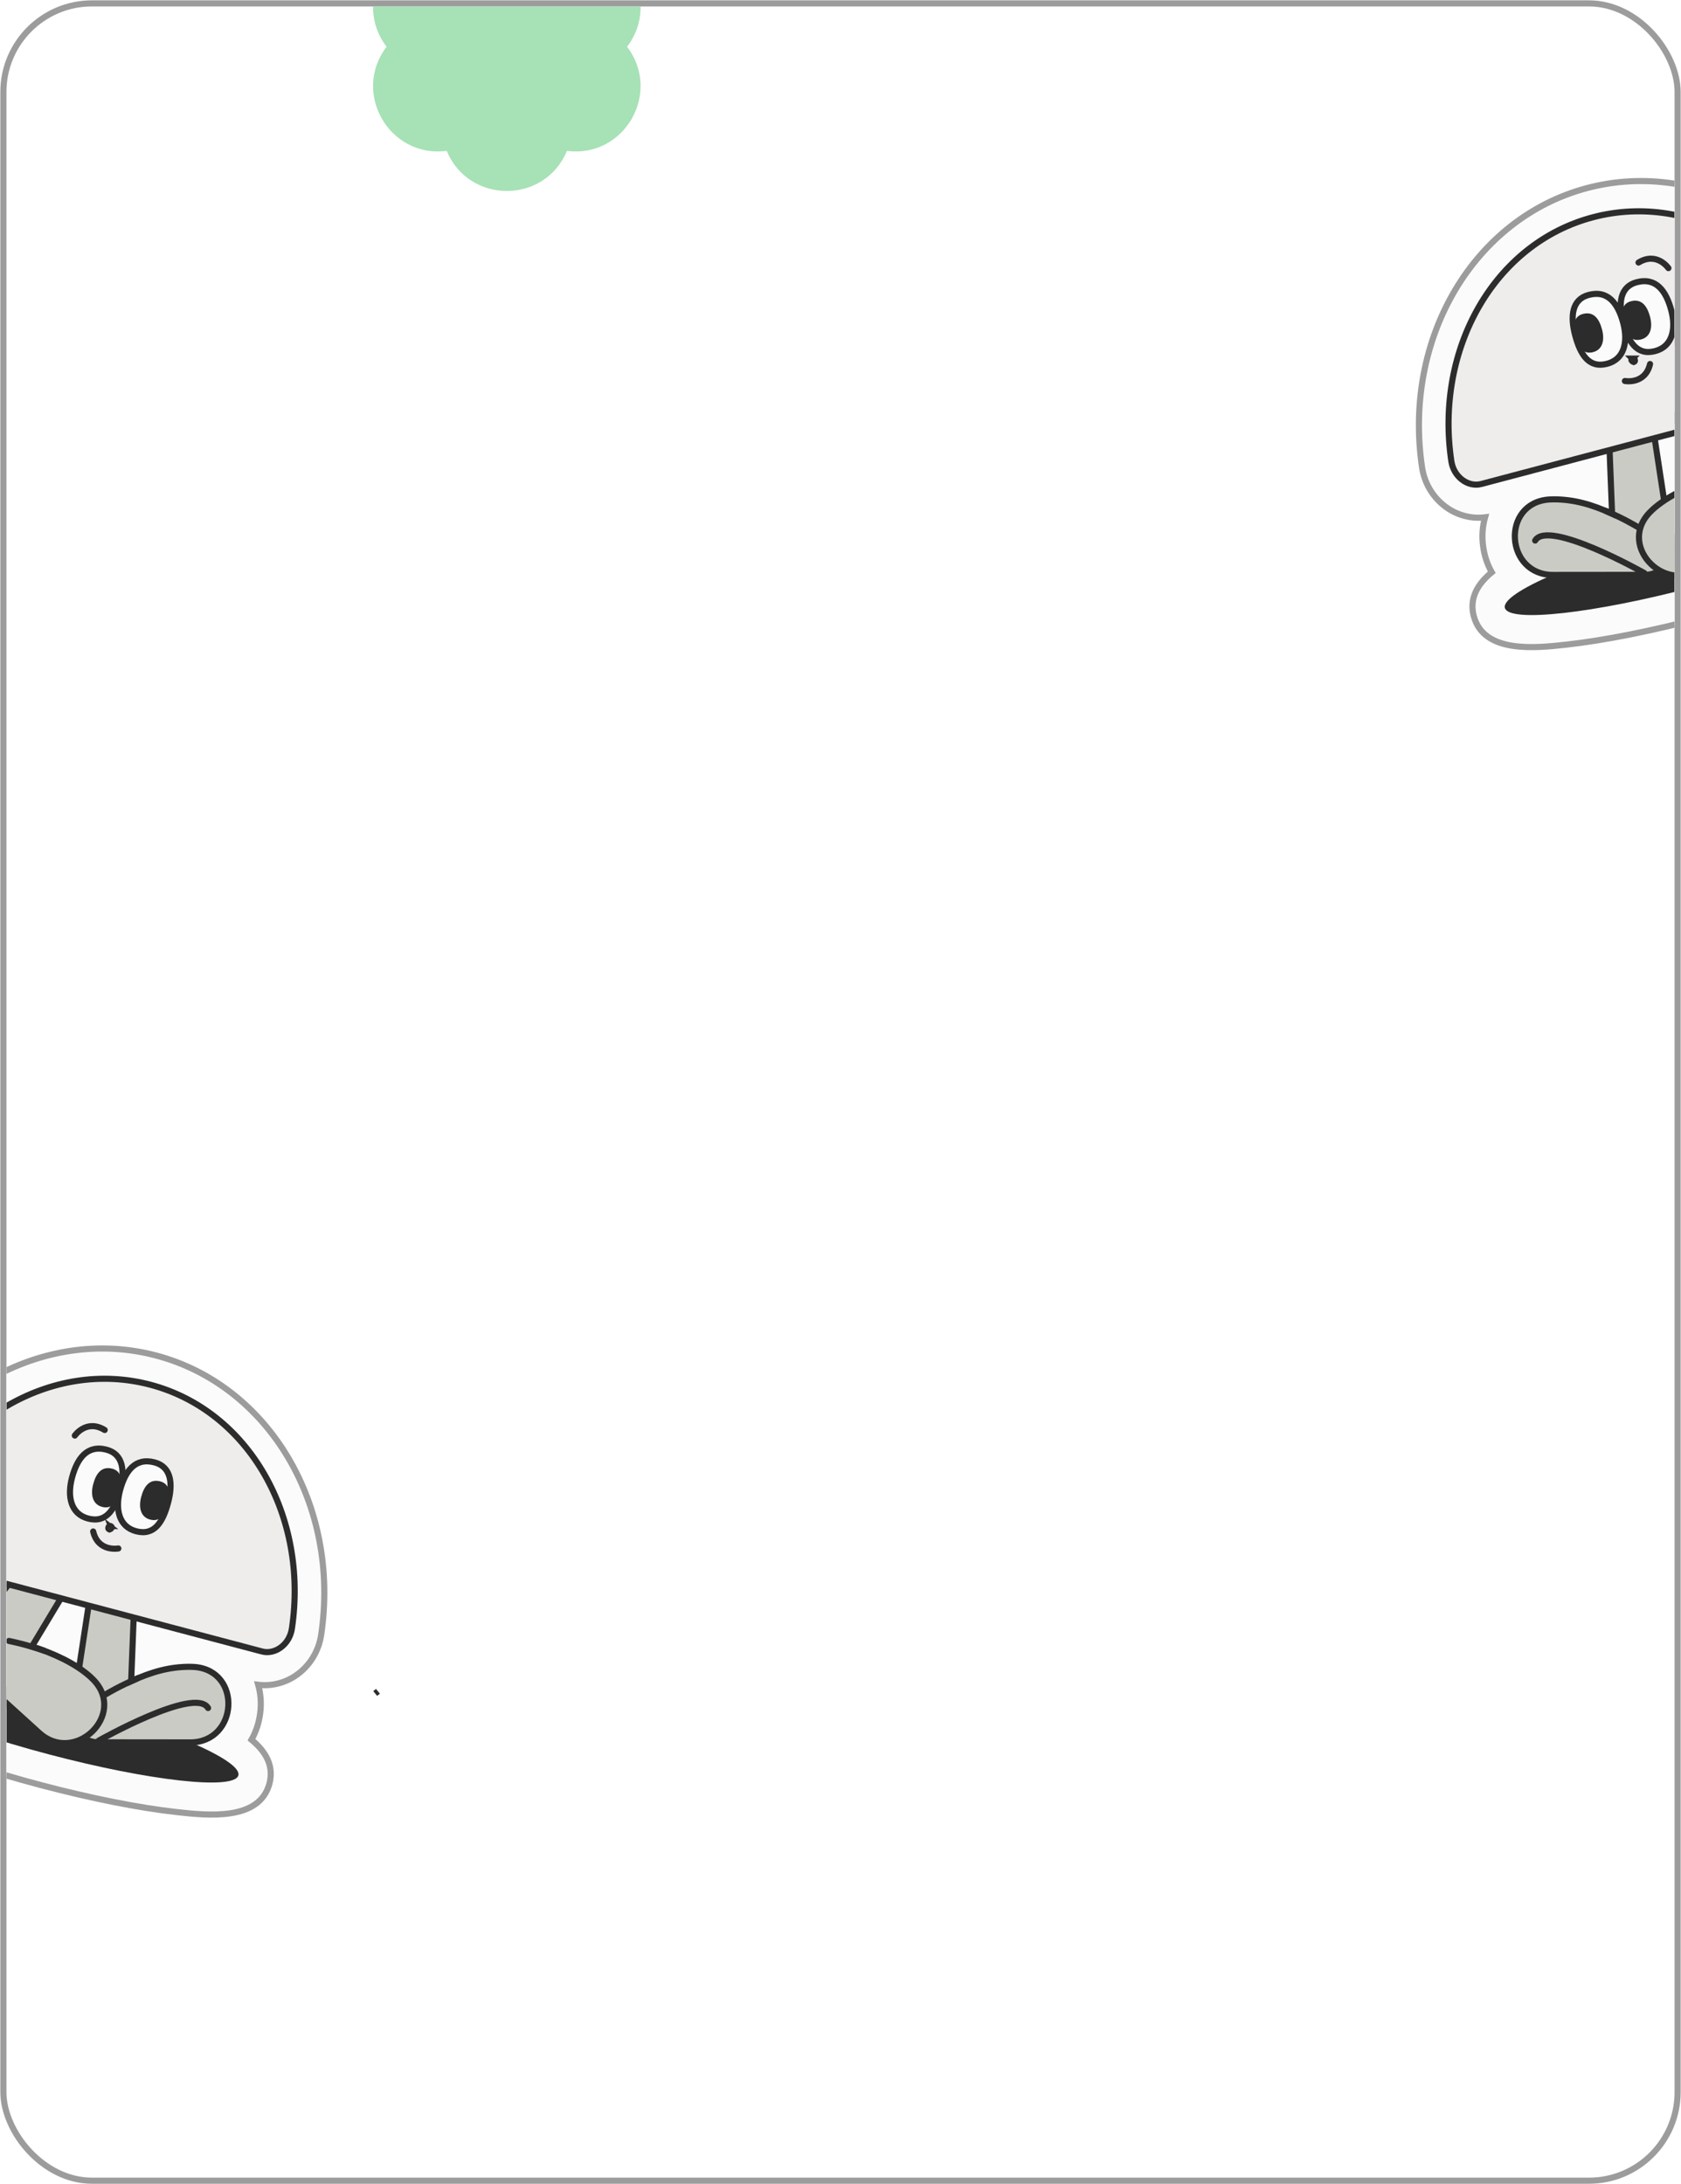 <svg width="261" height="339" viewBox="0 0 261 339" fill="none" xmlns="http://www.w3.org/2000/svg">
<rect x="0.526" y="0.526" width="259.949" height="337.949" rx="13.756" stroke="#9C9C9C" stroke-width="0.949"/>
<g clip-path="url(#clip0_40002002_5724)">
<path d="M58.666 262.523L58.581 262.599C58.472 262.675 58.364 262.759 58.256 262.85C58.387 262.744 58.526 262.629 58.666 262.523Z" fill="#2C2C2C" stroke="#2C2C2C" stroke-width="0.949" stroke-miterlimit="10" stroke-linecap="round"/>
<path d="M6.269 277.05C-1.541 274.985 -8.788 272.578 -14.152 270.269C-18.608 268.352 -26.066 265.138 -24.506 259.295C-23.438 255.295 -19.482 253.891 -10.644 254.809C-10.37 253.253 -9.684 251.747 -8.565 250.478L-7.42 249.018L-13.988 247.281C-16.266 246.678 -18.207 245.102 -19.312 242.958C-20.514 240.623 -20.643 237.846 -19.659 235.344C-12.243 216.464 6.622 205.734 24.224 210.389C41.826 215.044 52.85 233.679 49.868 253.738C49.476 256.39 47.978 258.737 45.77 260.17C44.061 261.278 42.04 261.742 40.086 261.499C40.474 262.874 40.594 264.357 40.401 265.878C40.214 267.4 39.742 268.803 39.046 270.032C41.172 271.784 42.589 274.017 41.835 276.841C40.275 282.684 32.203 281.79 27.379 281.252C21.571 280.607 14.079 279.116 6.269 277.05Z" fill="#FBFBFB" stroke="#9C9C9C" stroke-width="0.949" stroke-miterlimit="10"/>
<g filter="url(#filter0_g_40002002_5724)">
<path d="M7.534 272.288C23.189 276.428 36.385 277.895 37.008 275.564C37.63 273.233 25.443 267.987 9.788 263.847C-5.867 259.706 -19.063 258.24 -19.686 260.57C-20.308 262.901 -8.121 268.147 7.534 272.288Z" fill="#2C2C2C"/>
<path d="M17.212 226.609L11.14 266.36C11.142 268.609 12.979 270.431 15.252 270.431L29.518 270.446C36.993 270.454 37.641 259.312 30.189 258.737C29.956 258.72 29.72 258.709 29.482 258.71C26.353 258.707 23.557 259.48 20.364 260.944L21.719 226.612L17.206 226.608L17.212 226.609Z" fill="#CBCBC5" stroke="#2C2C2C" stroke-width="0.949" stroke-miterlimit="10"/>
<path d="M16.346 263.021C17.016 262.637 18.509 261.731 21.359 260.499Z" fill="#CBCBC5"/>
<path d="M16.346 263.021C17.016 262.637 18.509 261.731 21.359 260.499" stroke="#2C2C2C" stroke-width="0.949" stroke-miterlimit="10" stroke-linecap="round"/>
<path d="M15.344 270.158C15.344 270.158 30.316 261.702 32.306 265.108Z" fill="#CBCBC5"/>
<path d="M15.344 270.158C15.344 270.158 30.316 261.702 32.306 265.108" stroke="#2C2C2C" stroke-width="0.949" stroke-miterlimit="10" stroke-linecap="round"/>
<path d="M19.705 222.483L-4.715 253.649C-6.246 255.301 -6.136 257.877 -4.455 259.396L6.072 268.949C11.586 273.957 19.675 266.191 14.563 260.786C14.402 260.616 14.234 260.451 14.058 260.29C11.751 258.198 8.31 256.614 4.953 255.557L23.039 225.502L19.712 222.479L19.705 222.483Z" fill="#CBCBC5" stroke="#2C2C2C" stroke-width="0.949" stroke-miterlimit="10"/>
<path d="M1.394 254.697C2.155 254.866 3.872 255.199 6.825 256.197Z" fill="#CBCBC5"/>
<path d="M1.394 254.697C2.155 254.866 3.872 255.199 6.825 256.197" stroke="#2C2C2C" stroke-width="0.949" stroke-miterlimit="10" stroke-linecap="round"/>
<path d="M40.641 256.319L-12.334 242.309C-14.437 241.753 -15.529 239.224 -14.631 236.922C-8.195 220.551 7.972 210.864 23.339 214.928C38.705 218.992 47.908 235.388 45.321 252.784C44.959 255.228 42.743 256.882 40.64 256.325L40.641 256.319Z" fill="#EEEDEB" stroke="#2C2C2C" stroke-width="0.949" stroke-miterlimit="10"/>
<path d="M18.637 231.284C17.846 234.235 16.538 236.451 13.674 235.696C10.991 234.989 10.399 232.272 11.19 229.321C11.981 226.37 13.53 224.217 16.538 225.01C19.155 225.7 19.428 228.333 18.637 231.284Z" fill="#FBFBFB" stroke="#2C2C2C" stroke-width="0.949" stroke-miterlimit="10"/>
<path d="M26.091 233.255C25.3 236.206 23.991 238.422 21.128 237.668C18.445 236.961 17.853 234.244 18.643 231.292C19.434 228.341 20.984 226.189 23.991 226.982C26.608 227.671 26.882 230.304 26.091 233.255Z" fill="#FBFBFB" stroke="#2C2C2C" stroke-width="0.949" stroke-miterlimit="10"/>
<path d="M18.598 231.441C18.16 233.077 17.437 234.307 15.849 233.888C14.363 233.497 14.033 231.989 14.472 230.353C14.91 228.717 15.771 227.523 17.437 227.962C18.887 228.344 19.037 229.804 18.598 231.441Z" fill="#2C2C2C"/>
<path d="M26.052 233.412C25.614 235.048 24.892 236.278 23.303 235.86C21.817 235.468 21.487 233.961 21.926 232.324C22.364 230.688 23.225 229.495 24.891 229.934C26.341 230.316 26.491 231.776 26.052 233.412Z" fill="#2C2C2C"/>
<path d="M17.235 236.895C17.267 236.918 17.297 236.947 17.32 236.978C17.368 237.042 17.366 237.082 17.361 237.103C17.356 237.121 17.34 237.156 17.303 237.202C17.266 237.247 17.216 237.293 17.16 237.331C17.105 237.369 17.055 237.392 17.02 237.403C16.957 237.381 16.893 237.35 16.856 237.308C16.838 237.289 16.827 237.268 16.821 237.239C16.814 237.21 16.809 237.15 16.837 237.048C16.856 236.975 16.883 236.944 16.902 236.929C16.925 236.909 16.961 236.891 17.013 236.878C17.066 236.866 17.122 236.862 17.167 236.863C17.17 236.863 17.172 236.863 17.175 236.863C17.181 236.865 17.204 236.873 17.235 236.895ZM17.221 236.867L17.218 236.867L17.217 236.865C17.219 236.866 17.221 236.866 17.222 236.867L17.221 236.867Z" fill="#A7E1B6" stroke="#2C2C2C" stroke-width="0.949"/>
<path d="M11.615 222.821C11.615 222.821 13.416 220.212 16.257 221.956" stroke="#2C2C2C" stroke-width="0.949" stroke-miterlimit="10" stroke-linecap="round"/>
<path d="M18.372 240.343C18.372 240.343 15.23 240.929 14.467 237.706" stroke="#2C2C2C" stroke-width="0.949" stroke-miterlimit="10" stroke-linecap="round"/>
</g>
</g>
<g clip-path="url(#clip1_40002002_5724)">
<path d="M264.393 95.845C272.203 93.78 279.45 91.373 284.814 89.064C289.27 87.147 296.728 83.933 295.168 78.09C294.1 74.09 290.144 72.686 281.306 73.604C281.032 72.048 280.346 70.543 279.227 69.273L278.082 67.813L284.65 66.076C286.928 65.473 288.869 63.897 289.974 61.753C291.176 59.418 291.305 56.641 290.321 54.139C282.906 35.259 264.041 24.529 246.438 29.184C228.836 33.84 217.812 52.474 220.794 72.534C221.186 75.185 222.684 77.532 224.892 78.965C226.601 80.073 228.622 80.537 230.576 80.294C230.189 81.669 230.068 83.152 230.261 84.673C230.449 86.195 230.92 87.598 231.616 88.827C229.49 90.579 228.073 92.812 228.827 95.635C230.388 101.479 238.459 100.585 243.283 100.047C249.091 99.402 256.583 97.911 264.393 95.845Z" fill="#FBFBFB" stroke="#9C9C9C" stroke-width="0.949" stroke-miterlimit="10"/>
<g filter="url(#filter1_g_40002002_5724)">
<path d="M263.128 91.082C247.473 95.223 234.277 96.69 233.655 94.359C233.032 92.028 245.219 86.782 260.874 82.642C276.53 78.501 289.725 77.034 290.348 79.365C290.97 81.696 278.783 86.942 263.128 91.082Z" fill="#2C2C2C"/>
<path d="M253.45 45.404L259.522 85.154C259.52 87.404 257.683 89.225 255.41 89.226L241.144 89.24C233.669 89.249 233.022 78.107 240.473 77.532C240.706 77.515 240.942 77.504 241.18 77.504C244.309 77.501 247.105 78.274 250.299 79.738L248.943 45.407L253.456 45.402L253.45 45.404Z" fill="#CBCBC5" stroke="#2C2C2C" stroke-width="0.949" stroke-miterlimit="10"/>
<path d="M254.316 81.816C253.646 81.432 252.153 80.525 249.304 79.294Z" fill="#CBCBC5"/>
<path d="M254.316 81.816C253.646 81.432 252.153 80.525 249.304 79.294" stroke="#2C2C2C" stroke-width="0.949" stroke-miterlimit="10" stroke-linecap="round"/>
<path d="M255.318 88.953C255.318 88.953 240.346 80.497 238.356 83.902Z" fill="#CBCBC5"/>
<path d="M255.318 88.953C255.318 88.953 240.346 80.497 238.356 83.902" stroke="#2C2C2C" stroke-width="0.949" stroke-miterlimit="10" stroke-linecap="round"/>
<path d="M250.957 41.278L275.376 72.444C276.907 74.096 276.798 76.672 275.117 78.191L264.59 87.744C259.075 92.751 250.987 84.985 256.098 79.581C256.259 79.411 256.427 79.246 256.603 79.085C258.91 76.992 262.352 75.409 265.708 74.352L247.622 44.297L250.949 41.274L250.957 41.278Z" fill="#CBCBC5" stroke="#2C2C2C" stroke-width="0.949" stroke-miterlimit="10"/>
<path d="M230.021 75.114L282.996 61.104C285.099 60.548 286.191 58.019 285.293 55.717C278.857 39.346 262.69 29.659 247.323 33.723C231.957 37.787 222.754 54.183 225.341 71.579C225.704 74.022 227.919 75.676 230.022 75.12L230.021 75.114Z" fill="#EEEDEB" stroke="#2C2C2C" stroke-width="0.949" stroke-miterlimit="10"/>
<path d="M252.025 50.079C252.816 53.03 254.125 55.246 256.988 54.491C259.671 53.784 260.264 51.067 259.473 48.116C258.682 45.165 257.133 43.012 254.125 43.805C251.508 44.495 251.235 47.127 252.025 50.079Z" fill="#FBFBFB" stroke="#2C2C2C" stroke-width="0.949" stroke-miterlimit="10"/>
<path d="M244.571 52.05C245.362 55.001 246.67 57.217 249.534 56.462C252.217 55.755 252.809 53.038 252.018 50.087C251.227 47.136 249.678 44.984 246.67 45.776C244.053 46.466 243.78 49.099 244.571 52.05Z" fill="#FBFBFB" stroke="#2C2C2C" stroke-width="0.949" stroke-miterlimit="10"/>
<path d="M252.063 50.235C252.502 51.872 253.224 53.102 254.812 52.683C256.298 52.292 256.628 50.784 256.19 49.148C255.752 47.512 254.891 46.318 253.224 46.757C251.775 47.139 251.625 48.599 252.063 50.235Z" fill="#2C2C2C"/>
<path d="M244.61 52.207C245.048 53.843 245.771 55.073 247.359 54.655C248.845 54.263 249.175 52.755 248.736 51.119C248.298 49.483 247.437 48.289 245.771 48.728C244.321 49.111 244.171 50.571 244.61 52.207Z" fill="#2C2C2C"/>
<path d="M253.427 55.69C253.396 55.712 253.366 55.742 253.342 55.773C253.295 55.837 253.297 55.877 253.302 55.898C253.307 55.916 253.322 55.951 253.36 55.997C253.397 56.042 253.447 56.088 253.503 56.126C253.557 56.163 253.607 56.187 253.642 56.198C253.706 56.176 253.77 56.145 253.807 56.103C253.824 56.084 253.836 56.063 253.842 56.034C253.848 56.005 253.853 55.945 253.826 55.843C253.807 55.77 253.779 55.739 253.761 55.724C253.737 55.704 253.701 55.686 253.649 55.673C253.596 55.66 253.541 55.657 253.496 55.658C253.493 55.658 253.49 55.658 253.488 55.658C253.482 55.66 253.459 55.668 253.427 55.69ZM253.442 55.662L253.445 55.661L253.446 55.66C253.444 55.66 253.442 55.661 253.441 55.661L253.442 55.662Z" fill="#A7E1B6" stroke="#2C2C2C" stroke-width="0.949"/>
<path d="M259.047 41.616C259.047 41.616 257.246 39.007 254.405 40.751" stroke="#2C2C2C" stroke-width="0.949" stroke-miterlimit="10" stroke-linecap="round"/>
<path d="M252.29 59.138C252.29 59.138 255.433 59.724 256.195 56.501" stroke="#2C2C2C" stroke-width="0.949" stroke-miterlimit="10" stroke-linecap="round"/>
</g>
</g>
<g clip-path="url(#clip2_40002002_5724)">
<path d="M88.028 -8.909C96.936 -10.057 102.809 0.113 97.363 7.257C102.809 14.401 96.936 24.571 88.028 23.423C84.565 31.715 72.82 31.715 69.357 23.423C60.449 24.571 54.576 14.401 60.022 7.257C54.576 0.113 60.449 -10.057 69.357 -8.909C72.82 -17.201 84.565 -17.201 88.028 -8.909Z" fill="#A7E1B6"/>
</g>
<defs>
<filter id="filter0_g_40002002_5724" x="-20.088" y="213.149" width="66.696" height="63.903" filterUnits="userSpaceOnUse" color-interpolation-filters="sRGB">
<feFlood flood-opacity="0" result="BackgroundImageFix"/>
<feBlend mode="normal" in="SourceGraphic" in2="BackgroundImageFix" result="shape"/>
<feTurbulence type="fractalNoise" baseFrequency="0.703 0.703" numOctaves="3" seed="7043" />
<feDisplacementMap in="shape" scale="0.759" xChannelSelector="R" yChannelSelector="G" result="displacedImage" width="100%" height="100%" />
<feMerge result="effect1_texture_40002002_5724">
<feMergeNode in="displacedImage"/>
</feMerge>
</filter>
<filter id="filter1_g_40002002_5724" x="224.054" y="31.943" width="66.696" height="63.903" filterUnits="userSpaceOnUse" color-interpolation-filters="sRGB">
<feFlood flood-opacity="0" result="BackgroundImageFix"/>
<feBlend mode="normal" in="SourceGraphic" in2="BackgroundImageFix" result="shape"/>
<feTurbulence type="fractalNoise" baseFrequency="0.703 0.703" numOctaves="3" seed="7043" />
<feDisplacementMap in="shape" scale="0.759" xChannelSelector="R" yChannelSelector="G" result="displacedImage" width="100%" height="100%" />
<feMerge result="effect1_texture_40002002_5724">
<feMergeNode in="displacedImage"/>
</feMerge>
</filter>
<clipPath id="clip0_40002002_5724">
<rect width="90.128" height="86.333" fill="white" transform="translate(1 201.18)"/>
</clipPath>
<clipPath id="clip1_40002002_5724">
<rect width="90.128" height="86.333" fill="white" transform="matrix(-1 0 0 1 260 17.128)"/>
</clipPath>
<clipPath id="clip2_40002002_5724">
<rect width="57.872" height="38.897" fill="white" transform="translate(49.385 1)"/>
</clipPath>
</defs>
</svg>
